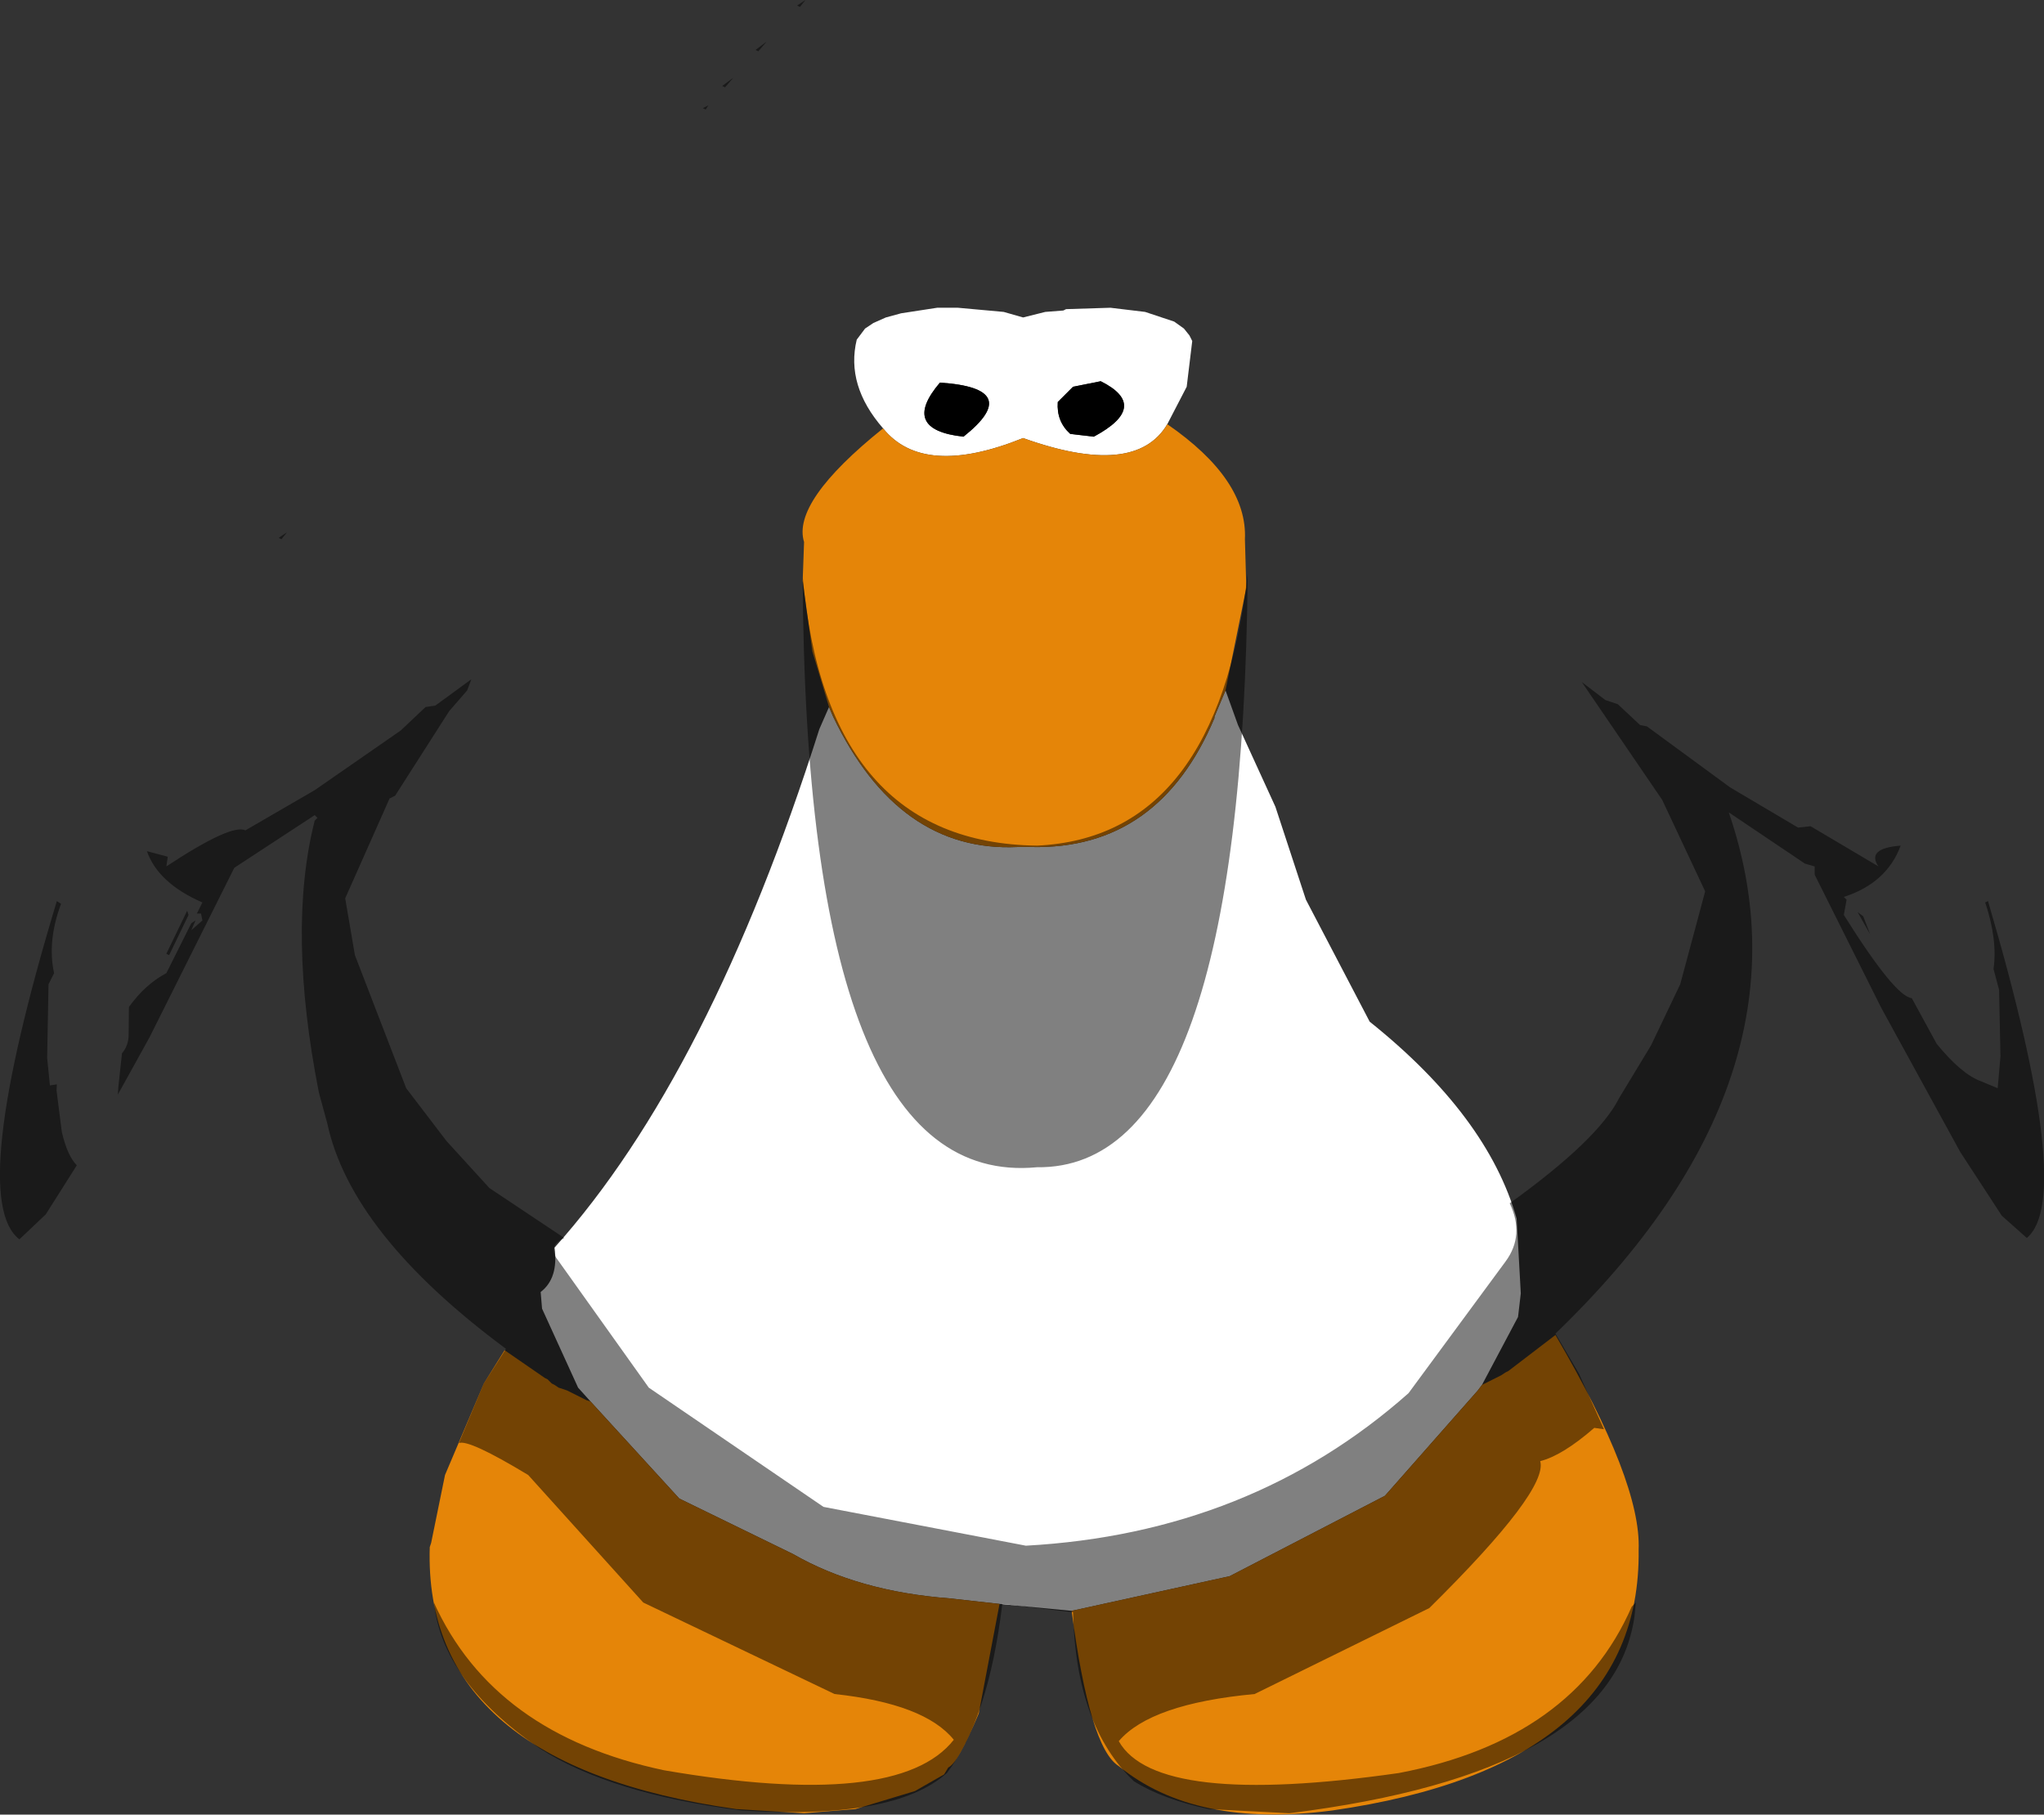 <?xml version="1.0" encoding="UTF-8" standalone="no"?>
<svg xmlns:ffdec="https://www.free-decompiler.com/flash" xmlns:xlink="http://www.w3.org/1999/xlink" ffdec:objectType="shape" height="327.25px" width="368.6px" xmlns="http://www.w3.org/2000/svg">
  <rect width="100%" height="100%" fill="#333333" stroke="none"/>
  <g transform="matrix(1.0, 0.0, 0.0, 1.0, 185.0, 125.5)">
    <path d="M8.5 -55.75 L5.75 -53.0 Q5.5 -49.5 8.0 -47.25 L12.25 -46.75 Q22.5 -52.25 13.5 -56.75 L8.5 -55.75 M-25.75 -48.25 Q-32.5 -56.0 -30.5 -64.25 L-29.0 -66.25 -27.5 -67.25 -25.25 -68.25 -22.5 -69.0 -16.0 -70.0 -12.25 -70.0 -4.0 -69.25 -0.5 -68.25 3.5 -69.25 6.75 -69.5 7.25 -69.75 15.25 -70.0 21.5 -69.25 26.75 -67.5 28.5 -66.25 29.5 -65.0 30.0 -64.0 29.0 -55.75 25.5 -49.0 Q19.75 -39.25 -0.5 -46.5 -18.5 -39.25 -25.75 -48.25 M36.0 -1.0 L38.25 5.25 45.0 20.0 50.5 36.75 62.0 58.75 Q83.25 75.75 88.5 94.25 L89.25 107.75 88.75 112.0 82.25 124.25 81.5 125.25 64.75 144.25 36.75 158.75 8.25 165.0 -4.75 163.75 -13.75 162.75 Q-30.25 161.5 -42.0 154.75 L-62.5 144.75 -78.5 127.25 -80.75 124.75 -87.25 110.5 -87.5 107.5 Q-84.25 105.0 -85.0 99.5 -57.0 68.25 -37.25 6.0 L-35.5 2.0 -34.75 3.75 Q-23.0 28.25 -1.5 27.25 L1.0 27.25 Q24.0 27.75 34.0 4.0 L34.0 3.75 36.0 -1.0 M-15.5 -56.5 Q-22.75 -48.0 -11.25 -46.75 -0.25 -55.5 -15.5 -56.5" fill="#ffffff" fill-rule="evenodd" stroke="none"/>
    <path d="M8.5 -55.75 L13.5 -56.75 Q22.5 -52.25 12.25 -46.75 L8.0 -47.25 Q5.5 -49.5 5.75 -53.0 L8.5 -55.75 M-15.5 -56.5 Q-0.25 -55.5 -11.25 -46.75 -22.75 -48.0 -15.5 -56.5" fill="#000000" fill-rule="evenodd" stroke="none"/>
    <path d="M25.5 -49.0 Q40.0 -39.0 39.5 -28.25 L39.75 -19.5 36.0 -1.0 34.0 3.75 34.0 4.0 Q24.0 27.75 1.0 27.25 L-1.5 27.25 Q-23.0 28.25 -34.75 3.75 L-35.5 2.0 -38.5 -8.0 -40.25 -20.75 -40.0 -27.75 Q-42.25 -35.0 -25.75 -48.25 -18.5 -39.25 -0.5 -46.5 19.75 -39.25 25.5 -49.0 M82.25 124.25 L85.75 122.5 86.5 122.0 87.0 121.75 95.5 115.25 Q111.0 141.75 110.5 154.0 111.0 193.0 55.25 201.0 30.5 204.25 16.75 193.0 11.5 189.75 8.25 165.0 L36.75 158.75 64.75 144.25 81.5 125.25 82.25 124.25 M-4.75 163.75 L-8.5 183.5 Q-12.25 192.5 -14.0 193.25 L-14.75 194.5 -20.0 197.5 -30.75 200.75 -40.0 201.5 -52.25 200.75 Q-108.75 192.75 -107.5 153.5 L-107.25 152.75 -104.75 140.5 -97.75 124.0 -94.0 118.0 -86.75 123.0 -86.25 123.25 -85.5 124.0 -85.0 124.25 -84.25 124.75 -82.75 125.25 -79.25 127.0 -78.5 127.25 -62.5 144.75 -42.0 154.75 Q-30.25 161.5 -13.75 162.75 L-4.75 163.75" fill="#e58508" fill-rule="evenodd" stroke="none"/>
    <path d="M-41.25 -124.5 L-39.75 -125.5 -40.75 -124.25 -41.25 -124.5 M-48.75 -116.5 L-46.75 -118.0 -48.25 -116.25 -48.75 -116.5 M-57.75 -105.75 L-58.25 -106.0 -57.25 -106.5 -57.75 -105.75 M-54.75 -110.0 L-52.75 -111.5 -54.25 -109.75 -54.75 -110.0 M-134.25 -28.25 L-134.75 -28.5 -133.25 -29.5 -134.25 -28.25 M-100.75 -1.0 L-104.0 2.75 -113.75 18.0 -114.75 18.5 -122.75 36.5 -121.0 46.75 -111.75 70.75 -104.5 80.25 -96.75 88.75 -83.25 97.75 Q-86.0 99.0 -84.75 101.25 L-68.0 124.75 -36.5 146.25 0.0 153.25 Q40.5 151.0 69.0 125.75 L86.5 102.0 Q90.0 97.25 87.25 91.5 103.25 80.0 107.0 72.5 L112.75 63.0 118.0 52.0 122.5 35.25 114.75 18.75 100.25 -2.5 104.5 0.75 106.75 1.5 110.75 5.25 112.0 5.5 127.0 16.5 139.25 23.75 141.5 23.5 153.75 30.75 Q151.5 27.5 157.75 27.0 155.25 33.75 147.5 36.25 L148.0 36.75 147.5 39.5 Q156.75 54.25 159.75 54.5 L164.25 62.75 Q168.75 68.25 172.25 69.5 L175.25 70.75 175.75 65.0 175.5 53.0 174.5 49.25 Q175.25 44.0 173.0 37.25 L173.5 37.0 Q189.25 90.5 180.5 97.75 L176.0 93.75 168.5 82.25 154.25 56.25 142.25 32.25 142.25 30.75 140.5 30.25 126.75 21.0 Q143.25 69.0 95.5 115.0 L99.75 122.25 104.25 132.25 102.5 132.0 Q96.75 137.0 92.75 138.0 94.25 143.25 72.75 164.5 L41.25 180.0 Q22.5 181.75 16.75 188.5 23.5 200.5 67.25 194.25 98.75 188.25 109.25 164.25 L110.0 163.5 109.75 166.0 Q105.75 194.25 47.5 201.5 L33.0 200.75 Q24.75 199.0 19.5 195.75 9.0 185.75 8.5 165.25 L-4.25 163.75 Q-6.75 184.5 -14.25 194.25 -23.75 202.75 -51.25 201.0 -75.0 198.0 -87.75 189.75 -105.25 177.75 -106.75 163.5 -96.0 187.25 -65.25 193.75 -23.0 201.0 -13.0 188.25 -18.25 181.75 -34.5 180.0 L-69.0 163.5 -89.75 140.5 Q-100.5 134.0 -102.25 134.75 L-97.75 124.0 -93.75 117.75 Q-121.75 97.0 -126.0 77.0 L-127.5 71.5 Q-133.25 42.25 -128.25 22.5 L-127.75 22.0 -128.25 21.5 -142.75 31.0 -158.0 61.5 -163.75 71.9 -163.65 70.45 -163.0 64.45 Q-161.8 63.05 -161.8 61.05 L-161.75 56.1 Q-158.8 52.0 -155.0 50.0 L-150.5 41.0 -149.75 40.5 -150.5 42.25 -148.5 40.5 -148.75 39.25 -149.5 39.25 -148.5 37.25 Q-156.5 33.75 -158.5 28.0 L-154.75 29.0 -155.0 30.75 Q-143.25 23.0 -140.75 24.25 L-128.25 17.0 -112.75 6.25 -108.25 2.0 -106.5 1.75 -100.0 -3.0 -100.75 -1.0 M-155.0 46.5 L-151.25 38.75 -151.0 39.5 -154.5 46.75 -155.0 46.5 M-174.0 37.5 Q-176.5 44.25 -175.25 50.0 L-176.25 52.0 -176.5 65.25 -176.0 70.25 -174.75 70.05 -174.8 71.2 -173.85 78.65 Q-172.85 82.95 -171.15 84.65 L-176.75 93.5 -181.5 98.0 Q-191.0 90.75 -174.75 37.0 L-174.0 37.5 M152.25 43.0 L150.0 39.0 151.0 39.75 152.25 43.0 M-40.25 -21.5 Q-36.0 26.5 2.0 27.0 34.5 25.5 40.0 -22.0 39.0 85.5 2.0 85.0 -39.75 89.0 -40.25 -21.5" fill="#000000" fill-opacity="0.498" fill-rule="evenodd" stroke="none"/>
  </g>
</svg>
